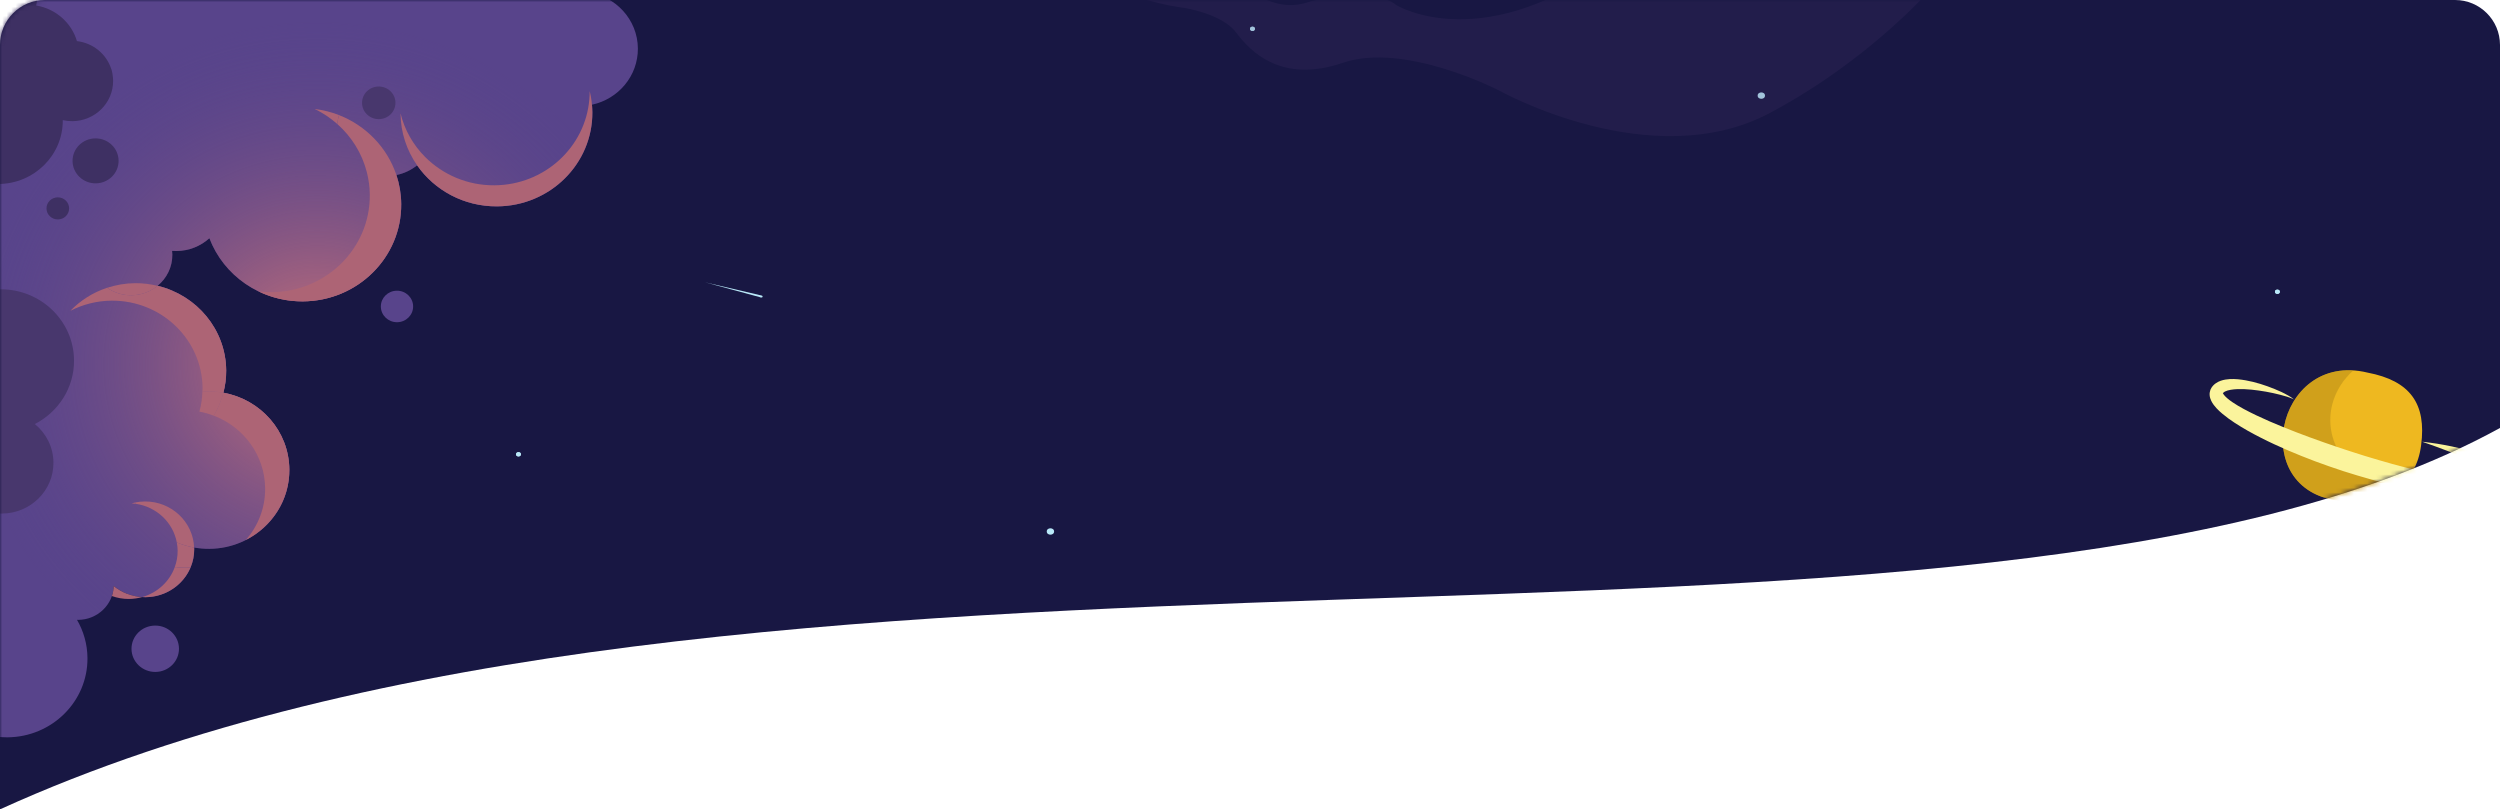 <svg width="556" height="180" viewBox="0 0 556 180" fill="none" xmlns="http://www.w3.org/2000/svg">
<path d="M546 0H10C4.477 0 0 4.477 0 10V180C167.134 104 437.892 160 556 95.181V10C556 4.477 551.523 0 546 0Z" fill="#181743"/>
<mask id="mask0" mask-type="alpha" maskUnits="userSpaceOnUse" x="0" y="0" width="556" height="180">
<path d="M546 0H10C4.477 0 0 4.477 0 10V180C167.134 104 437.892 160 556 95.181V10C556 4.477 551.523 0 546 0Z" fill="#181743"/>
</mask>
<g mask="url(#mask0)">
<g clip-path="url(#clip0)">
<path fill-rule="evenodd" clip-rule="evenodd" d="M526.545 82.868C505.882 77.854 499.405 110.251 521.48 111.467C530.475 112.214 537.36 107.767 538.453 99.04C539.692 89.785 536.022 84.674 526.545 82.868Z" fill="#EEB820"/>
<g opacity="0.7">
<path opacity="0.7" fill-rule="evenodd" clip-rule="evenodd" d="M529.731 107.304C521.708 105.641 516.694 97.731 518.706 89.912C519.472 86.936 521.164 84.352 523.402 82.38C505.28 81.181 500.565 110.314 521.481 111.468C526.797 111.908 531.365 110.521 534.451 107.518C532.902 107.686 531.31 107.631 529.731 107.304Z" fill="#B38A18"/>
</g>
<path d="M510.183 88.835C509.213 88.35 508.157 88.07 507.109 87.797C506.059 87.528 504.997 87.294 503.931 87.106C501.802 86.744 499.636 86.467 497.571 86.542C496.56 86.589 495.521 86.728 494.85 87.068C494.52 87.237 494.372 87.421 494.324 87.551C494.349 87.547 494.382 87.475 494.392 87.491C494.408 87.503 494.442 87.594 494.523 87.709C494.681 87.946 494.974 88.259 495.311 88.547C495.646 88.84 496.031 89.13 496.432 89.409C497.24 89.967 498.131 90.478 499.036 90.973C502.695 92.933 506.668 94.563 510.647 96.114C512.65 96.874 514.653 97.634 516.681 98.334C518.706 99.047 520.74 99.743 522.79 100.396C524.83 101.066 526.889 101.702 528.954 102.298C531.012 102.916 533.091 103.477 535.165 104.014C537.245 104.552 539.334 105.032 541.419 105.455C543.509 105.86 545.611 106.216 547.67 106.368C548.699 106.437 549.722 106.477 550.666 106.393C551.596 106.325 552.499 106.065 552.804 105.811C552.881 105.753 552.927 105.702 552.976 105.642C553.015 105.585 553.029 105.569 553.04 105.525C553.075 105.443 552.986 105.159 552.742 104.862C552.255 104.249 551.411 103.664 550.546 103.144C548.787 102.104 546.794 101.267 544.797 100.462C543.796 100.064 542.778 99.69 541.754 99.324L540.213 98.776L539.44 98.509L539.055 98.373L538.862 98.305L538.766 98.267C538.747 98.267 538.769 98.221 538.778 98.241L538.805 98.247L538.854 98.262L538.802 98.26C538.789 98.253 538.755 98.274 538.777 98.246L538.878 98.262L539.082 98.286L539.495 98.334L540.318 98.439L541.96 98.672C543.053 98.848 544.138 99.049 545.227 99.275C547.399 99.734 549.548 100.297 551.664 101.177C552.194 101.399 552.717 101.652 553.238 101.951C553.757 102.254 554.277 102.595 554.772 103.065C555.021 103.304 555.262 103.577 555.474 103.924C555.682 104.265 555.86 104.688 555.921 105.176C555.987 105.66 555.909 106.189 555.737 106.633C555.567 107.073 555.308 107.485 554.997 107.821C554.367 108.502 553.643 108.864 552.98 109.136C552.311 109.398 551.67 109.549 551.042 109.666C549.789 109.891 548.591 109.959 547.413 109.967C545.065 109.974 542.798 109.756 540.56 109.445C538.324 109.145 536.124 108.722 533.945 108.256C531.766 107.79 529.617 107.243 527.475 106.668C525.343 106.077 523.226 105.443 521.129 104.771C519.036 104.081 516.95 103.364 514.888 102.592C512.834 101.808 510.783 101.01 508.763 100.13C506.746 99.255 504.74 98.341 502.776 97.333C500.805 96.338 498.875 95.258 496.996 94.034C496.055 93.42 495.14 92.76 494.247 92.011C493.804 91.635 493.36 91.241 492.939 90.781C492.523 90.317 492.106 89.821 491.769 89.122C491.606 88.772 491.454 88.358 491.421 87.839C491.38 87.327 491.527 86.701 491.835 86.229C492.09 85.83 492.432 85.487 492.792 85.24C493.149 84.987 493.519 84.813 493.876 84.686C494.585 84.438 495.248 84.351 495.88 84.31C496.511 84.273 497.117 84.296 497.706 84.348C500.051 84.578 502.212 85.17 504.3 85.915C505.34 86.294 506.368 86.703 507.362 87.165C507.856 87.402 508.347 87.648 508.822 87.919C509.307 88.188 509.779 88.472 510.183 88.835Z" fill="#FBF49C"/>
</g>
<path d="M115.852 101.037C115.864 101.67 114.754 101.67 114.766 101.037C114.754 100.403 115.864 100.403 115.852 101.037Z" fill="#B9E9F9"/>
<path d="M194.147 179.829C194.165 180.777 192.506 180.777 192.518 179.829C192.506 178.881 194.165 178.881 194.147 179.829Z" fill="#B9E9F9"/>
<path d="M507.037 64.884C507.049 65.518 505.939 65.518 505.951 64.884C505.939 64.256 507.049 64.256 507.037 64.884Z" fill="#B9E9F9"/>
<path d="M279.092 6.405C279.104 7.038 277.994 7.038 278.006 6.405C278 5.777 279.104 5.777 279.092 6.405Z" fill="#B9E9F9"/>
<path d="M392.532 21.265C392.55 22.212 390.89 22.212 390.902 21.265C390.89 20.317 392.55 20.317 392.532 21.265Z" fill="#B9E9F9"/>
<path d="M115.852 101.037C115.864 101.67 114.754 101.67 114.766 101.037C114.754 100.403 115.864 100.403 115.852 101.037Z" fill="#B9E9F9"/>
<path d="M234.428 118.203C234.446 119.151 232.787 119.151 232.799 118.203C232.787 117.255 234.446 117.255 234.428 118.203Z" fill="#B9E9F9"/>
<path d="M507.037 64.884C507.049 65.518 505.939 65.518 505.951 64.884C505.939 64.256 507.049 64.256 507.037 64.884Z" fill="#B9E9F9"/>
<path d="M279.092 6.405C279.104 7.038 277.994 7.038 278.006 6.405C278 5.777 279.104 5.777 279.092 6.405Z" fill="#B9E9F9"/>
<path d="M169.601 65.956C169.607 65.653 169.076 65.653 169.082 65.956C169.076 66.254 169.601 66.254 169.601 65.956Z" fill="#B9E9F9"/>
<path d="M169.209 66.146L156.834 62.794L169.336 65.718L169.209 66.146Z" fill="#B9E9F9"/>
<path opacity="0.21" d="M263.293 1.742C263.293 1.742 271.716 2.997 274.896 7.213C278.073 11.428 284.912 18.657 298.656 13.965C312.4 9.274 333.301 20.079 333.301 20.079C333.301 20.079 367.287 39.188 393.708 25.079C409.477 16.658 421.128 6.233 427.96 -0.808L425.255 -28.633L387.663 -25.69C378.934 -22.214 369.475 -17.239 360.327 -10.109C330.293 13.294 310.523 1.127 310.523 1.127C310.523 1.127 305.163 -3.875 290.439 0.625C280.097 3.787 270.303 -8.514 265.385 -16.116L235.939 -13.81C236.853 -12.845 237.678 -11.799 238.385 -10.661C244.807 -0.32 263.293 1.742 263.293 1.742Z" fill="#48376D"/>
<path d="M39.804 144.248C39.826 147.095 37.48 149.419 34.565 149.439C31.649 149.459 29.268 147.168 29.246 144.321C29.224 141.474 31.57 139.15 34.486 139.13C37.401 139.105 39.782 141.396 39.804 144.248Z" fill="#58448B"/>
<path d="M88.263 64.652C86.281 64.666 84.685 66.246 84.7 68.182C84.715 70.117 86.334 71.675 88.317 71.662C90.299 71.648 91.894 70.067 91.879 68.132C91.865 66.196 90.246 64.638 88.263 64.652Z" fill="#58448B"/>
<path d="M128.714 -1.824L-1.934 -0.895L-0.963 129.126L-0.704 163.831C0.073 163.926 0.851 163.989 1.647 163.983C11.547 163.912 19.525 156.015 19.453 146.347C19.43 143.254 18.58 140.354 17.119 137.843C17.208 137.851 17.302 137.86 17.382 137.859C21.683 137.828 25.151 134.482 25.297 130.323C27.205 131.895 29.674 132.832 32.361 132.813C38.385 132.77 43.236 127.966 43.193 122.086C43.192 121.976 43.182 121.88 43.172 121.771C44.264 121.959 45.393 122.07 46.544 122.062C56.444 121.991 64.423 114.094 64.351 104.426C64.287 95.887 57.975 88.836 49.679 87.337C50.093 85.758 50.319 84.112 50.307 82.416C50.238 73.265 43.75 65.644 35.046 63.559C37.075 61.899 38.348 59.409 38.327 56.627C38.325 56.339 38.304 56.065 38.269 55.791C38.593 55.807 38.916 55.828 39.239 55.825C42.075 55.805 44.642 54.722 46.567 52.977C49.699 61.229 57.855 67.084 67.385 67.016C79.537 66.93 89.328 57.246 89.239 45.372C89.222 43.124 88.841 40.961 88.171 38.928C89.895 38.573 91.453 37.813 92.766 36.766C96.641 42.313 103.179 45.944 110.57 45.892C122.362 45.808 131.836 36.41 131.75 24.915C131.746 24.367 131.71 23.828 131.659 23.289C137.533 22.023 141.909 16.884 141.864 10.771C141.816 4.328 136.875 -0.946 130.512 -1.755L130.507 -1.837" fill="#58448B"/>
<path d="M128.714 -1.824L-1.934 -0.895L-0.963 129.126L-0.704 163.831C0.073 163.926 0.851 163.989 1.647 163.983C11.547 163.912 19.525 156.015 19.453 146.347C19.43 143.254 18.58 140.354 17.119 137.843C17.208 137.851 17.302 137.86 17.382 137.859C21.683 137.828 25.151 134.482 25.297 130.323C27.205 131.895 29.674 132.832 32.361 132.813C38.385 132.77 43.236 127.966 43.193 122.086C43.192 121.976 43.182 121.88 43.172 121.771C44.264 121.959 45.393 122.07 46.544 122.062C56.444 121.991 64.423 114.094 64.351 104.426C64.287 95.887 57.975 88.836 49.679 87.337C50.093 85.758 50.319 84.112 50.307 82.416C50.238 73.265 43.75 65.644 35.046 63.559C37.075 61.899 38.348 59.409 38.327 56.627C38.325 56.339 38.304 56.065 38.269 55.791C38.593 55.807 38.916 55.828 39.239 55.825C42.075 55.805 44.642 54.722 46.567 52.977C49.699 61.229 57.855 67.084 67.385 67.016C79.537 66.93 89.328 57.246 89.239 45.372C89.222 43.124 88.841 40.961 88.171 38.928C89.895 38.573 91.453 37.813 92.766 36.766C96.641 42.313 103.179 45.944 110.57 45.892C122.362 45.808 131.836 36.41 131.75 24.915C131.746 24.367 131.71 23.828 131.659 23.289C137.533 22.023 141.909 16.884 141.864 10.771C141.816 4.328 136.875 -0.946 130.512 -1.755L130.507 -1.837" fill="url(#paint0_radial)"/>
<path d="M92.766 36.771C96.636 42.322 103.175 45.949 110.566 45.897C122.347 45.813 131.827 36.425 131.741 24.925C131.735 24.116 131.668 23.322 131.573 22.541C131.479 21.765 131.333 21.007 131.149 20.264C131.154 20.881 131.116 21.484 131.069 22.088C130.189 32.726 121.114 41.134 109.974 41.213C103.94 41.256 98.483 38.837 94.573 34.935C91.917 32.281 89.987 28.941 89.079 25.205C89.079 25.215 89.079 25.224 89.08 25.233C89.112 29.509 90.471 33.479 92.766 36.771Z" fill="#AD6475"/>
<path d="M38.874 126.12C37.706 129.332 35.014 131.832 31.633 132.784C31.877 132.8 32.12 132.817 32.368 132.815C36.903 132.784 40.772 130.051 42.385 126.192C41.978 126.222 41.572 126.257 41.16 126.259C40.383 126.269 39.624 126.211 38.874 126.12Z" fill="#AD6475"/>
<path d="M24.883 132.561C26.07 132.982 27.35 133.22 28.684 133.211C29.704 133.204 30.691 133.051 31.63 132.788C29.227 132.649 27.03 131.755 25.292 130.332C25.265 131.109 25.126 131.855 24.883 132.561Z" fill="#AD6475"/>
<path d="M60.402 64.98C59.415 64.987 58.441 64.925 57.485 64.808C60.468 66.25 63.83 67.053 67.386 67.029C79.54 66.944 89.317 57.257 89.226 45.39C89.209 43.138 88.837 40.974 88.162 38.941C86.145 32.85 81.427 27.956 75.391 25.595C75.204 26.236 75.073 26.899 75.013 27.58C78.193 30.396 80.524 34.113 81.591 38.319C82.001 39.929 82.229 41.61 82.242 43.346C82.333 55.208 72.555 64.895 60.402 64.98Z" fill="#AD6475"/>
<path d="M45.052 86.33C45.054 86.599 45.028 86.86 45.016 87.125C45.437 87.095 45.854 87.055 46.279 87.052C47.44 87.044 48.574 87.155 49.675 87.353C50.08 85.774 50.315 84.127 50.302 82.427C50.232 73.278 43.743 65.659 35.04 63.562C33.463 64.857 31.428 65.648 29.201 65.663C27.197 65.677 25.344 65.055 23.829 64.001C20.672 65.037 17.873 66.821 15.644 69.13C18.395 67.717 21.51 66.891 24.834 66.868C35.921 66.8 44.97 75.508 45.052 86.33Z" fill="#AD6475"/>
<path d="M35.047 63.569C33.457 63.187 31.803 62.965 30.09 62.977C27.899 62.992 25.8 63.363 23.83 64.008C25.345 65.063 27.199 65.686 29.202 65.672C31.435 65.651 33.47 64.865 35.047 63.569Z" fill="#AD6475"/>
<path d="M58.968 108.624C59.001 112.997 57.38 116.997 54.684 120.087C60.465 117.145 64.402 111.236 64.35 104.433C64.284 95.897 57.969 88.84 49.68 87.344C49.212 89.157 48.49 90.867 47.547 92.44C54.184 94.976 58.911 101.245 58.968 108.624Z" fill="#AD6475"/>
<path d="M45.015 87.118C44.966 88.644 44.739 90.126 44.347 91.546C45.453 91.748 46.518 92.056 47.541 92.447C48.484 90.873 49.211 89.163 49.674 87.35C48.573 87.152 47.439 87.041 46.279 87.049C45.853 87.052 45.436 87.087 45.015 87.118Z" fill="#AD6475"/>
<path d="M30.065 111.753C29.794 111.81 29.527 111.88 29.266 111.955C29.584 111.976 29.903 112.006 30.217 112.054C30.165 111.949 30.108 111.853 30.065 111.753Z" fill="#AD6475"/>
<path d="M43.172 121.775C41.832 121.538 40.542 121.154 39.321 120.637C39.433 121.239 39.504 121.856 39.508 122.486C39.518 123.761 39.284 124.983 38.872 126.119C39.621 126.205 40.38 126.264 41.152 126.258C41.568 126.256 41.971 126.221 42.377 126.191C42.906 124.926 43.195 123.544 43.184 122.095C43.192 121.985 43.178 121.88 43.172 121.775Z" fill="#AD6475"/>
<path d="M39.321 120.64C40.541 121.152 41.831 121.536 43.172 121.778C42.955 116.049 38.118 111.485 32.207 111.526C31.472 111.531 30.756 111.609 30.065 111.751C30.112 111.851 30.165 111.952 30.217 112.052C34.818 112.714 38.486 116.185 39.321 120.64Z" fill="#AD6475"/>
<path d="M75.395 25.595C73.682 24.927 71.867 24.464 69.974 24.231C71.815 25.118 73.509 26.248 75.012 27.581C75.077 26.9 75.208 26.236 75.395 25.595Z" fill="#AD6475"/>
<path d="M-1.076 114.131L-1.447 64.421C-0.951 64.368 -0.451 64.346 0.055 64.342C9.047 64.278 16.398 71.349 16.463 80.126C16.509 86.276 12.968 91.619 7.745 94.306C10.255 96.358 11.861 99.422 11.886 102.867C11.933 109.094 6.803 114.175 0.423 114.22C-0.088 114.224 -0.584 114.196 -1.076 114.131Z" fill="#48376D"/>
<path d="M87.951 22.842C87.966 24.848 86.317 26.482 84.262 26.496C82.207 26.511 80.533 24.901 80.518 22.895C80.503 20.889 82.153 19.255 84.208 19.241C86.263 19.226 87.936 20.841 87.951 22.842Z" fill="#48376D"/>
<path d="M15.374 46.329C15.384 47.686 14.265 48.795 12.875 48.805C11.485 48.814 10.348 47.721 10.338 46.364C10.328 45.006 11.447 43.897 12.837 43.888C14.227 43.878 15.363 44.971 15.374 46.329Z" fill="#3E3063"/>
<path d="M26.374 35.742C26.395 38.502 24.119 40.757 21.292 40.777C18.465 40.796 16.155 38.573 16.134 35.813C16.113 33.053 18.389 30.798 21.216 30.778C24.042 30.754 26.353 32.977 26.374 35.742Z" fill="#3E3063"/>
<path d="M-1.612 40.874C-1.2 40.903 -0.788 40.928 -0.371 40.925C7.602 40.869 14.021 34.509 13.962 26.723L13.962 26.718C14.642 26.869 15.344 26.956 16.069 26.951C21.128 26.915 25.196 22.884 25.159 17.944C25.156 17.529 25.115 17.122 25.056 16.721C25.036 16.574 25.012 16.433 24.987 16.287C24.968 16.196 24.948 16.104 24.929 16.013C24.885 15.822 24.856 15.621 24.803 15.434L24.77 15.434C23.738 12.082 20.753 9.572 17.109 9.14C15.903 5.059 12.393 1.944 8.045 1.221C8.217 0.525 8.315 -0.193 8.309 -0.942C8.272 -5.882 4.142 -9.856 -0.916 -9.821C-1.281 -9.818 -1.641 -9.788 -1.996 -9.744L-1.768 20.344L-1.612 40.874V40.874Z" fill="#3E3063"/>
</g>
<defs>
<radialGradient id="paint0_radial" cx="0" cy="0" r="1" gradientUnits="userSpaceOnUse" gradientTransform="translate(70.532 81.041) rotate(179.592) scale(78.417 76.541)">
<stop stop-color="#D37575"/>
<stop offset="0.995" stop-color="#58448B" stop-opacity="0"/>
</radialGradient>
<clipPath id="clip0">
<rect width="67.19" height="29.307" fill="white" transform="matrix(0.979 0.203 -0.249 0.968 494.301 76.171)"/>
</clipPath>
</defs>
</svg>
